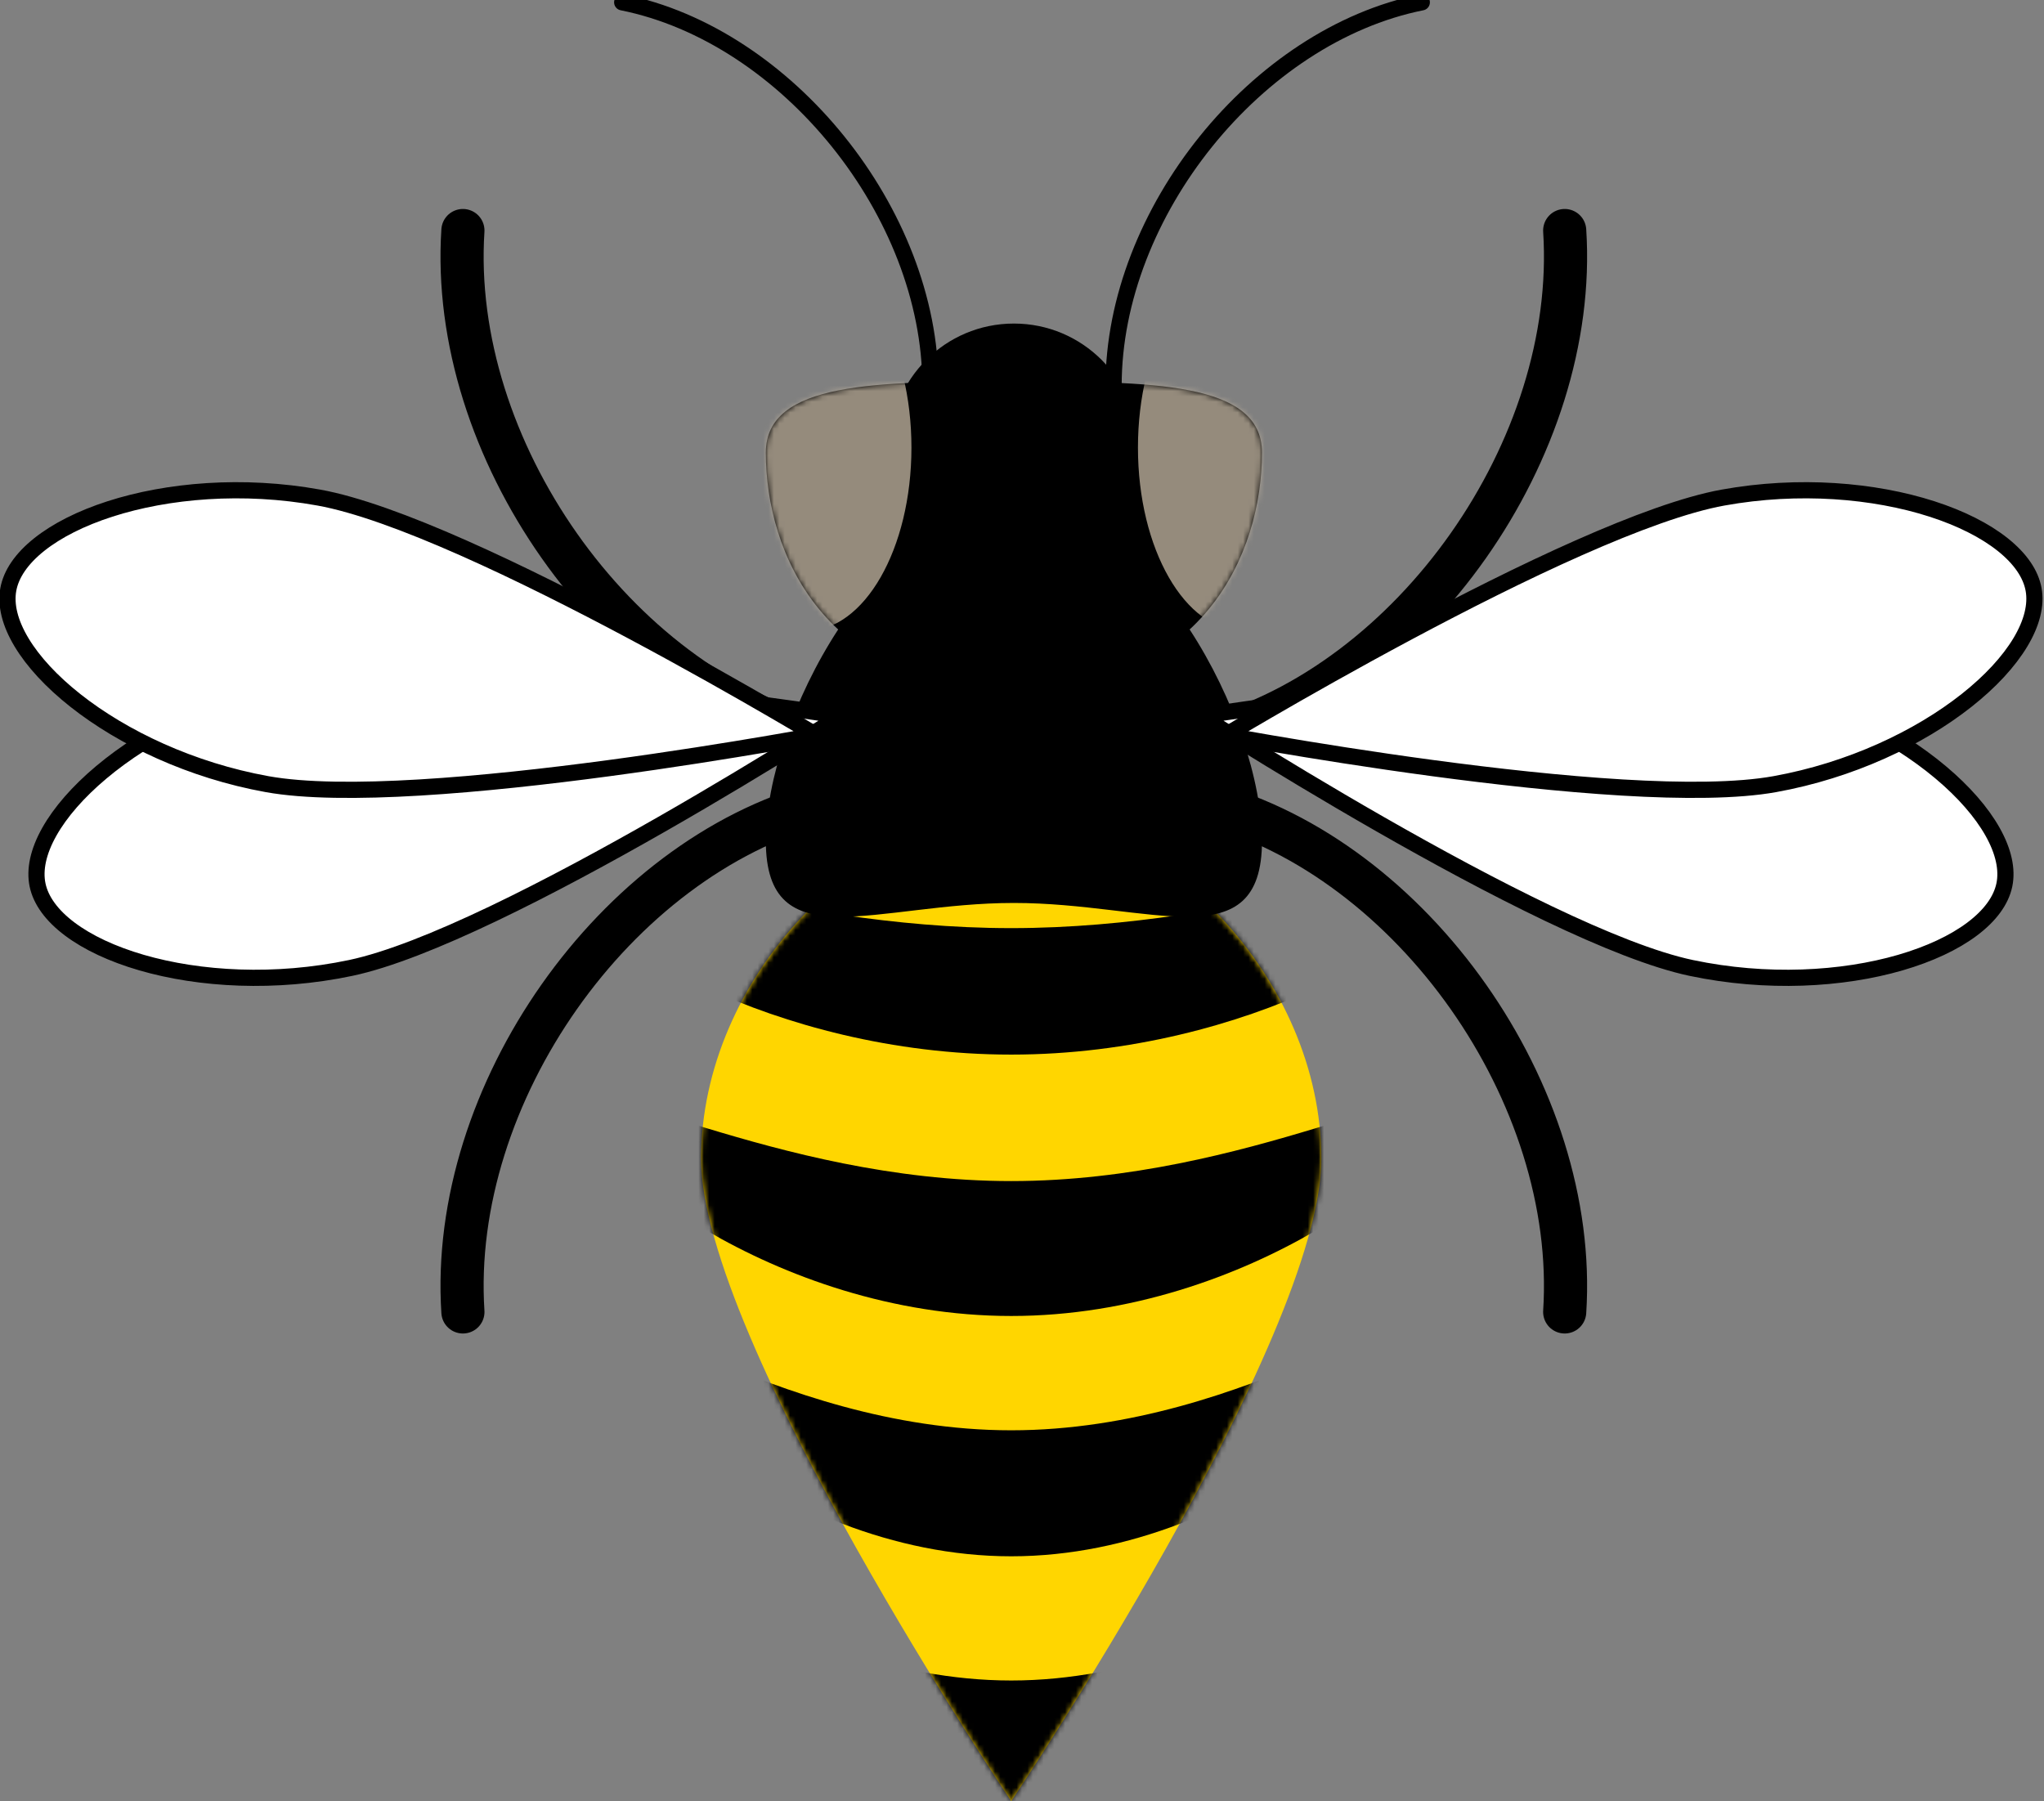 <svg width="379" height="334" viewBox="0 0 379 334" fill="none" xmlns="http://www.w3.org/2000/svg">
<rect x="0" y="0" width="379" height="334" fill="#808080" stroke="none"/>
<rect width="379" height="334" fill="none"/>
<g clip-path="url(#clip0_0_1)">
<path d="M245 214.859C245 248.472 187.5 334 187.5 334C187.5 334 130 248.472 130 214.859C130 181.246 160 151 187.5 151C215 151 245 181.246 245 214.859Z" fill="#FFD600"/>
<mask id="mask0_0_1" style="mask-type:alpha" maskUnits="userSpaceOnUse" x="130" y="151" width="115" height="183">
<path d="M245 214.859C245 248.472 187.5 334 187.5 334C187.5 334 130 248.472 130 214.859C130 181.246 160 151 187.5 151C215 151 245 181.246 245 214.859Z" fill="#FFD600"/>
</mask>
<g mask="url(#mask0_0_1)">
<path d="M267.5 243.692C267.5 251.132 231.683 288.597 187.5 288.597C143.317 288.597 107.5 251.132 107.5 243.692C107.5 236.252 143.317 265.232 187.5 265.232C231.683 265.232 267.5 236.252 267.5 243.692Z" fill="black"/>
<path d="M267.5 205.806C267.5 214.415 231.683 244.034 187.5 244.034C143.317 244.034 107.5 214.415 107.5 205.806C107.5 197.196 143.317 219.017 187.5 219.017C231.683 219.017 267.5 197.196 267.5 205.806Z" fill="black"/>
<path d="M267.5 164.37C267.5 172.98 231.683 195.563 187.5 195.563C143.317 195.563 107.5 172.98 107.5 164.37C107.5 155.76 143.317 172.109 187.5 172.109C231.683 172.109 267.5 155.76 267.5 164.37Z" fill="black"/>
<path d="M267.5 284.358C267.5 292.574 231.683 333.941 187.5 333.941C143.317 333.941 107.5 292.574 107.5 284.358C107.5 276.143 143.317 311.629 187.5 311.629C231.683 311.629 267.5 276.143 267.5 284.358Z" fill="black"/>
</g>
<path d="M234 155.915C234 178.096 213.405 167.443 188 167.443C162.595 167.443 142 178.096 142 155.915C142 133.735 162.595 94 188 94C213.405 94 234 133.735 234 155.915Z" fill="black"/>
<circle cx="188" cy="83" r="23" fill="black"/>
<path d="M142 83.942C142 70.741 162.595 70.741 188 70.741C213.405 70.741 234 70.741 234 83.942C234 102.591 223 128 188 128C153 128 142 102.591 142 83.942Z" fill="black"/>
<mask id="mask1_0_1" style="mask-type:alpha" maskUnits="userSpaceOnUse" x="142" y="70" width="92" height="58">
<path d="M142 83.942C142 70.741 162.595 70.741 188 70.741C213.405 70.741 234 70.741 234 83.942C234 102.591 223 128 188 128C153 128 142 102.591 142 83.942Z" fill="black"/>
</mask>
<g mask="url(#mask1_0_1)">
<ellipse cx="230.5" cy="83" rx="19.5" ry="34" fill="#BAAE9B" fill-opacity="0.8"/>
<ellipse cx="149.5" cy="83" rx="19.5" ry="34" fill="#BAAE9B" fill-opacity="0.8"/>
</g>
<path d="M206.483 71.484C206.483 39.482 233.074 6.544 263.633 0.432" stroke="black" stroke-width="3" stroke-linecap="round"/>
<path d="M290.127 42.751C292.754 83.102 261.928 126.817 223.899 137.032" stroke="black" stroke-width="8" stroke-linecap="round"/>
<path d="M290.127 243.281C292.754 202.929 261.928 159.215 223.899 149" stroke="black" stroke-width="8" stroke-linecap="round"/>
<path d="M85.833 243.281C83.206 202.929 114.031 159.215 152.061 149" stroke="black" stroke-width="8" stroke-linecap="round"/>
<path d="M85.833 42.751C83.206 83.102 114.031 126.817 152.061 137.032" stroke="black" stroke-width="8" stroke-linecap="round"/>
<path d="M172.517 71.484C172.517 39.482 145.926 6.544 115.367 0.432" stroke="black" stroke-width="3" stroke-linecap="round"/>
<path d="M313.598 179.496C306.683 178.041 297.344 174.293 287.144 169.421C276.972 164.562 266.046 158.634 255.989 152.883C245.935 147.133 236.765 141.569 230.107 137.442C227.027 135.532 224.486 133.931 222.645 132.761C224.801 132.434 227.772 131.992 231.36 131.486C239.117 130.393 249.752 128.997 261.271 127.788C272.793 126.578 285.181 125.558 296.449 125.211C307.747 124.863 317.805 125.198 324.72 126.654C338.686 129.593 351.182 135.964 359.809 143.197C364.123 146.815 367.424 150.609 369.469 154.247C371.521 157.896 372.246 161.264 371.644 164.122C371.043 166.979 369.021 169.77 365.674 172.282C362.335 174.787 357.785 176.929 352.379 178.5C341.568 181.642 327.564 182.436 313.598 179.496Z" fill="white" stroke="black" stroke-width="3"/>
<path d="M329.086 145.41C322.132 146.665 312.069 146.709 300.785 146.035C289.533 145.363 277.179 143.985 265.697 142.443C254.218 140.901 243.627 139.199 235.906 137.882C232.333 137.272 229.376 136.745 227.23 136.355C229.105 135.24 231.691 133.712 234.825 131.893C241.599 127.959 250.926 122.662 261.142 117.206C271.361 111.748 282.454 106.138 292.762 101.575C303.098 96.999 312.542 93.523 319.496 92.268C333.541 89.733 347.516 90.931 358.232 94.384C363.59 96.111 368.077 98.384 371.341 100.984C374.615 103.592 376.555 106.44 377.074 109.313C377.592 112.187 376.77 115.533 374.614 119.121C372.465 122.698 369.056 126.396 364.639 129.887C355.806 136.868 343.131 142.875 329.086 145.41Z" fill="white" stroke="black" stroke-width="3"/>
<path d="M65.013 179.496C71.928 178.041 81.268 174.293 91.468 169.421C101.639 164.562 112.565 158.634 122.622 152.883C132.676 147.133 141.847 141.569 148.504 137.442C151.584 135.532 154.126 133.931 155.967 132.761C153.81 132.434 150.839 131.992 147.251 131.486C139.494 130.393 128.859 128.997 117.34 127.788C105.819 126.578 93.43 125.558 82.163 125.211C70.864 124.863 60.806 125.198 53.892 126.654C39.926 129.593 27.43 135.964 18.803 143.197C14.488 146.815 11.188 150.609 9.142 154.247C7.091 157.896 6.366 161.264 6.967 164.122C7.569 166.979 9.59 169.77 12.938 172.282C16.276 174.787 20.827 176.929 26.233 178.5C37.044 181.642 51.047 182.436 65.013 179.496Z" fill="white" stroke="black" stroke-width="3"/>
<path d="M49.525 145.41C56.479 146.665 66.542 146.709 77.826 146.035C89.079 145.363 101.433 143.985 112.915 142.443C124.393 140.901 134.984 139.199 142.706 137.882C146.278 137.272 149.235 136.745 151.381 136.355C149.507 135.24 146.92 133.712 143.787 131.893C137.012 127.959 127.685 122.662 117.469 117.206C107.25 111.748 96.157 106.138 85.85 101.575C75.513 96.999 66.07 93.523 59.115 92.268C45.07 89.733 31.095 90.931 20.38 94.384C15.021 96.111 10.535 98.384 7.27 100.984C3.996 103.592 2.056 106.44 1.538 109.313C1.019 112.187 1.841 115.533 3.997 119.121C6.147 122.698 9.556 126.396 13.973 129.887C22.805 136.868 35.48 142.875 49.525 145.41Z" fill="white" stroke="black" stroke-width="3"/>
</g>
<defs>
<clipPath id="clip0_0_1">
<rect width="379" height="334" fill="white"/>
</clipPath>
</defs>
</svg>
